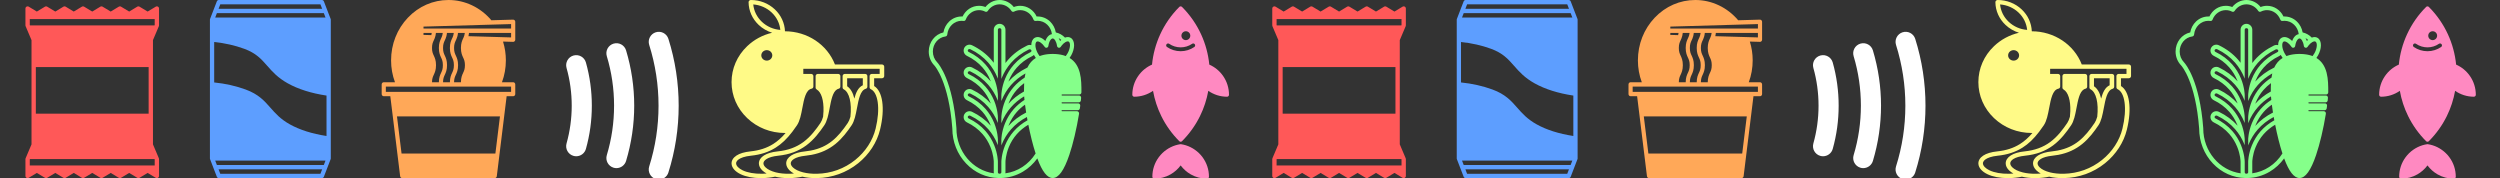      <svg
        width="393"
        height="28"
        viewBox="0 0 393 28"
        fill="none"
        xmlns="http://www.w3.org/2000/svg"
      >
        <rect x="0" y="0" width="393" height="28" fill="#333333" stroke="none"/>
        <g clip-path="url(#clip0_129_1371)">
          <path
            d="M52 3.099C52 3.099 52 3.098 52 3.098C52 3.095 52 3.093 52 3.09C52 3.08 51.999 3.069 51.998 3.06C51.997 3.056 51.997 3.052 51.996 3.048C51.995 3.039 51.993 3.029 51.991 3.021C51.99 3.017 51.989 3.013 51.988 3.01C51.985 3 51.982 2.99 51.979 2.981C51.978 2.979 51.978 2.977 51.977 2.975L51.432 1.561L50.914 0.217C50.864 0.086 50.739 0 50.601 0H34.399C34.26 0 34.136 0.086 34.086 0.217L33.023 2.975C33.022 2.977 33.022 2.979 33.021 2.981C33.018 2.991 33.015 3 33.012 3.01C33.011 3.013 33.01 3.017 33.009 3.021C33.007 3.03 33.006 3.039 33.004 3.048C33.003 3.052 33.003 3.056 33.002 3.06C33.001 3.07 33.001 3.08 33 3.09C33 3.093 33 3.096 33 3.098C33 3.098 33 3.099 33 3.099V24.901C33 24.901 33 24.902 33 24.902C33 24.905 33 24.908 33 24.91C33 24.921 33.001 24.931 33.002 24.941C33.003 24.945 33.003 24.949 33.004 24.952C33.005 24.962 33.007 24.971 33.009 24.98C33.01 24.984 33.011 24.987 33.012 24.991C33.014 25.001 33.017 25.011 33.021 25.02C33.022 25.022 33.022 25.023 33.023 25.026L33.568 26.439L34.086 27.783C34.136 27.914 34.26 28 34.398 28H50.601C50.739 28 50.863 27.914 50.914 27.783L51.977 25.026C51.977 25.023 51.978 25.021 51.979 25.019C51.982 25.01 51.985 25.001 51.988 24.991C51.989 24.987 51.99 24.983 51.991 24.98C51.993 24.971 51.994 24.962 51.996 24.953C51.996 24.949 51.997 24.945 51.997 24.942C51.998 24.931 51.999 24.921 51.999 24.911C51.999 24.908 52 24.905 52 24.903C52 24.902 52 24.902 52 24.901V3.099H52ZM51.172 2.758H33.828L34.096 2.062H50.904L51.172 2.758H51.172ZM45.568 19.549C44.084 18.724 43.286 17.817 42.515 16.939C41.553 15.846 40.646 14.814 38.608 14.068C37.086 13.51 35.427 13.139 33.671 12.961V6.603C35.347 6.778 36.93 7.135 38.38 7.666C40.258 8.354 41.071 9.279 42.013 10.35C42.823 11.27 43.66 12.222 45.244 13.104C46.889 14.019 48.934 14.665 51.328 15.024V21.377C49.056 21.027 47.119 20.413 45.567 19.549L45.568 19.549ZM33.828 25.242H51.172L50.904 25.938H34.096L33.828 25.242H33.828ZM34.627 0.683H50.372L50.64 1.379H34.359L34.628 0.683H34.627ZM50.372 27.317H34.627L34.359 26.621H50.64L50.372 27.317H50.372Z"
            fill="#5D9EFF"
          />
          <path
            d="M248 3.099C248 3.099 248 3.098 248 3.098C248 3.095 248 3.093 248 3.09C248 3.08 247.999 3.069 247.998 3.06C247.997 3.056 247.997 3.052 247.996 3.048C247.995 3.039 247.993 3.029 247.991 3.021C247.99 3.017 247.989 3.013 247.988 3.01C247.985 3 247.982 2.99 247.979 2.981C247.978 2.979 247.978 2.977 247.977 2.975L247.432 1.561L246.914 0.217C246.864 0.086 246.739 0 246.601 0H230.399C230.26 0 230.136 0.086 230.086 0.217L229.023 2.975C229.022 2.977 229.022 2.979 229.021 2.981C229.018 2.991 229.015 3 229.012 3.01C229.011 3.013 229.01 3.017 229.009 3.021C229.007 3.03 229.006 3.039 229.004 3.048C229.003 3.052 229.003 3.056 229.002 3.06C229.001 3.07 229.001 3.08 229 3.09C229 3.093 229 3.096 229 3.098C229 3.098 229 3.099 229 3.099V24.901C229 24.901 229 24.902 229 24.902C229 24.905 229 24.908 229 24.91C229 24.921 229.001 24.931 229.002 24.941C229.003 24.945 229.003 24.949 229.004 24.952C229.005 24.962 229.007 24.971 229.009 24.98C229.01 24.984 229.011 24.987 229.012 24.991C229.014 25.001 229.017 25.011 229.021 25.02C229.022 25.022 229.022 25.023 229.023 25.026L229.567 26.439L230.086 27.783C230.136 27.914 230.26 28 230.398 28H246.601C246.739 28 246.863 27.914 246.914 27.783L247.977 25.026C247.977 25.023 247.978 25.021 247.979 25.019C247.982 25.01 247.985 25.001 247.988 24.991C247.989 24.987 247.99 24.983 247.991 24.98C247.993 24.971 247.994 24.962 247.996 24.953C247.996 24.949 247.997 24.945 247.997 24.942C247.998 24.931 247.999 24.921 247.999 24.911C247.999 24.908 248 24.905 248 24.903C248 24.902 248 24.902 248 24.901V3.099H248ZM247.172 2.758H229.828L230.096 2.062H246.904L247.172 2.758H247.172ZM241.568 19.549C240.084 18.724 239.286 17.817 238.515 16.939C237.553 15.846 236.646 14.814 234.608 14.068C233.086 13.51 231.427 13.139 229.671 12.961V6.603C231.347 6.778 232.93 7.135 234.38 7.666C236.258 8.354 237.071 9.279 238.013 10.35C238.823 11.27 239.66 12.222 241.244 13.104C242.889 14.019 244.934 14.665 247.328 15.024V21.377C245.056 21.027 243.119 20.413 241.567 19.549L241.568 19.549ZM229.828 25.242H247.172L246.904 25.938H230.096L229.828 25.242H229.828ZM230.627 0.683H246.372L246.64 1.379H230.359L230.628 0.683H230.627ZM246.372 27.317H230.627L230.359 26.621H246.64L246.372 27.317H246.372Z"
            fill="#5D9EFF"
          />
          <path
            d="M80.901 3.185C80.837 3.12 80.752 3.085 80.664 3.087L77.243 3.186C75.529 1.159 73.081 0 70.5 0C68.09 0 65.825 0.987 64.121 2.779C62.417 4.57 61.478 6.953 61.478 9.487C61.478 10.678 61.684 11.834 62.091 12.928H60.327C60.146 12.928 60 13.082 60 13.273V14.783C60 14.973 60.146 15.127 60.327 15.127H61.356L61.71 17.998L62.513 24.528L62.903 27.7C62.924 27.871 63.063 28 63.227 28H77.773C77.937 28 78.076 27.872 78.097 27.7L78.487 24.528L79.29 17.998L79.644 15.127H80.673C80.854 15.127 81 14.973 81 14.783V13.272C81 13.082 80.854 12.928 80.673 12.928H78.909C79.316 11.833 79.522 10.678 79.522 9.486C79.522 8.474 79.371 7.483 79.075 6.534L80.664 6.579C80.667 6.579 80.669 6.579 80.673 6.579C80.758 6.579 80.84 6.545 80.901 6.482C80.964 6.417 81 6.328 81 6.235V3.431C81 3.338 80.964 3.249 80.901 3.185H80.901ZM80.346 4.489H66.574V4.181L77.108 3.878L80.346 3.785V4.489H80.346ZM72.88 5.875C72.88 5.875 72.879 5.877 72.878 5.879C72.854 5.932 72.83 5.984 72.806 6.037C72.643 6.387 72.459 6.785 72.459 7.54C72.459 8.296 72.643 8.694 72.806 9.045C72.957 9.369 73.087 9.65 73.087 10.247C73.087 10.844 72.957 11.125 72.806 11.449C72.645 11.796 72.463 12.188 72.459 12.928H71.379C71.383 12.349 71.512 12.072 71.66 11.752C71.823 11.401 72.008 11.004 72.008 10.247C72.008 9.491 71.823 9.094 71.66 8.743C71.51 8.418 71.379 8.138 71.379 7.541C71.379 6.944 71.51 6.663 71.66 6.338C71.694 6.266 71.729 6.191 71.763 6.112C71.859 5.884 71.958 5.599 71.994 5.178H73.07C73.037 5.492 72.959 5.695 72.88 5.875V5.875ZM69.646 12.928C69.649 12.349 69.778 12.072 69.927 11.752C70.089 11.401 70.274 11.004 70.274 10.247C70.274 9.491 70.09 9.094 69.927 8.743C69.776 8.418 69.646 8.138 69.646 7.541C69.646 6.944 69.776 6.663 69.927 6.338C69.968 6.249 70.011 6.157 70.051 6.057C70.133 5.856 70.225 5.582 70.26 5.178H71.336C71.305 5.465 71.237 5.661 71.165 5.831C71.136 5.9 71.105 5.966 71.072 6.037C70.91 6.387 70.725 6.785 70.725 7.541C70.725 8.297 70.909 8.694 71.072 9.045C71.223 9.37 71.353 9.65 71.353 10.247C71.353 10.845 71.223 11.125 71.072 11.45C70.911 11.796 70.73 12.189 70.725 12.929H69.646L69.646 12.928ZM67.912 12.928C67.916 12.349 68.045 12.072 68.193 11.752C68.356 11.401 68.541 11.004 68.541 10.247C68.541 9.491 68.356 9.094 68.193 8.743C68.043 8.418 67.912 8.138 67.912 7.541C67.912 6.944 68.043 6.663 68.193 6.339C68.242 6.234 68.293 6.125 68.34 6.003C68.34 6.003 68.34 6.003 68.34 6.002C68.441 5.74 68.502 5.477 68.527 5.178H69.602C69.573 5.45 69.511 5.636 69.45 5.786C69.415 5.871 69.378 5.951 69.339 6.037C69.176 6.387 68.992 6.785 68.992 7.541C68.992 8.297 69.176 8.694 69.339 9.045C69.49 9.37 69.62 9.65 69.62 10.247C69.62 10.845 69.49 11.125 69.339 11.45C69.178 11.796 68.996 12.189 68.992 12.929H67.913L67.912 12.928ZM67.807 5.521L66.574 5.486V5.178H67.869C67.855 5.313 67.832 5.425 67.807 5.521ZM77.875 24.14H63.125L62.406 18.298H78.594L77.875 24.14ZM80.346 14.438H60.654V13.616H80.346V14.438ZM78.619 5.832C78.617 5.832 78.615 5.832 78.612 5.832L73.642 5.689C73.681 5.541 73.711 5.374 73.728 5.178H80.346V5.882L78.619 5.833V5.832Z"
            fill="#FFA858"
          />
          <path
            d="M276.901 3.185C276.837 3.12 276.752 3.085 276.664 3.087L273.243 3.186C271.529 1.159 269.081 0 266.5 0C264.09 0 261.824 0.987 260.121 2.779C258.417 4.57 257.479 6.953 257.479 9.487C257.479 10.678 257.684 11.834 258.091 12.928H256.327C256.146 12.928 256 13.082 256 13.273V14.783C256 14.973 256.146 15.127 256.327 15.127H257.356L257.71 17.998L258.513 24.528L258.903 27.7C258.924 27.871 259.063 28 259.227 28H273.773C273.937 28 274.076 27.872 274.097 27.7L274.487 24.528L275.29 17.998L275.644 15.127H276.673C276.854 15.127 277 14.973 277 14.783V13.272C277 13.082 276.854 12.928 276.673 12.928H274.909C275.316 11.833 275.521 10.678 275.521 9.486C275.521 8.474 275.371 7.483 275.075 6.534L276.664 6.579C276.667 6.579 276.669 6.579 276.673 6.579C276.758 6.579 276.84 6.545 276.901 6.482C276.964 6.417 277 6.328 277 6.235V3.431C277 3.338 276.964 3.249 276.901 3.185H276.901ZM276.345 4.489H262.574V4.181L273.108 3.878L276.346 3.785V4.489H276.345ZM268.88 5.875C268.88 5.875 268.878 5.877 268.878 5.879C268.854 5.932 268.83 5.984 268.806 6.037C268.643 6.387 268.459 6.785 268.459 7.54C268.459 8.296 268.643 8.694 268.806 9.045C268.957 9.369 269.087 9.65 269.087 10.247C269.087 10.844 268.957 11.125 268.806 11.449C268.645 11.796 268.463 12.188 268.459 12.928H267.38C267.383 12.349 267.512 12.072 267.66 11.752C267.823 11.401 268.008 11.004 268.008 10.247C268.008 9.491 267.823 9.094 267.66 8.743C267.51 8.418 267.38 8.138 267.38 7.541C267.38 6.944 267.51 6.663 267.66 6.338C267.694 6.266 267.729 6.191 267.763 6.112C267.859 5.884 267.958 5.599 267.994 5.178H269.07C269.037 5.492 268.959 5.695 268.88 5.875V5.875ZM265.646 12.928C265.649 12.349 265.778 12.072 265.927 11.752C266.089 11.401 266.274 11.004 266.274 10.247C266.274 9.491 266.09 9.094 265.927 8.743C265.776 8.418 265.646 8.138 265.646 7.541C265.646 6.944 265.776 6.663 265.927 6.338C265.968 6.249 266.011 6.157 266.051 6.057C266.133 5.856 266.225 5.582 266.26 5.178H267.336C267.305 5.465 267.237 5.661 267.165 5.831C267.136 5.9 267.105 5.966 267.072 6.037C266.91 6.387 266.725 6.785 266.725 7.541C266.725 8.297 266.909 8.694 267.072 9.045C267.223 9.37 267.353 9.65 267.353 10.247C267.353 10.845 267.223 11.125 267.072 11.45C266.911 11.796 266.73 12.189 266.725 12.929H265.646L265.646 12.928ZM263.912 12.928C263.916 12.349 264.045 12.072 264.193 11.752C264.356 11.401 264.541 11.004 264.541 10.247C264.541 9.491 264.356 9.094 264.193 8.743C264.043 8.418 263.912 8.138 263.912 7.541C263.912 6.944 264.043 6.663 264.193 6.339C264.242 6.234 264.293 6.125 264.34 6.003C264.34 6.003 264.34 6.003 264.34 6.002C264.441 5.74 264.502 5.477 264.527 5.178H265.602C265.573 5.45 265.511 5.636 265.45 5.786C265.415 5.871 265.378 5.951 265.339 6.037C265.176 6.387 264.992 6.785 264.992 7.541C264.992 8.297 265.176 8.694 265.339 9.045C265.49 9.37 265.62 9.65 265.62 10.247C265.62 10.845 265.49 11.125 265.339 11.45C265.178 11.796 264.996 12.189 264.992 12.929H263.913L263.912 12.928ZM263.807 5.521L262.574 5.486V5.178H263.869C263.855 5.313 263.832 5.425 263.807 5.521ZM273.875 24.14H259.125L258.406 18.298H274.594L273.875 24.14ZM276.345 14.438H256.655V13.616H276.345V14.438ZM274.619 5.832C274.617 5.832 274.615 5.832 274.612 5.832L269.642 5.689C269.681 5.541 269.711 5.374 269.727 5.178H276.345V5.882L274.619 5.833V5.832Z"
            fill="#FFA858"
          />
          <path
            d="M138.642 10.136H131.255C130.042 7.009 126.919 4.924 123.4 4.918C123.347 3.616 122.785 2.398 121.808 1.478C120.797 0.525 119.456 0 118.034 0C117.938 0 117.846 0.037 117.779 0.101C117.712 0.166 117.674 0.254 117.676 0.346C117.693 1.699 118.26 2.969 119.271 3.921C119.874 4.489 120.595 4.905 121.38 5.148C119.907 5.491 118.557 6.212 117.457 7.26C115.873 8.769 115 10.777 115 12.911C115 15.046 115.873 17.054 117.457 18.563C119.041 20.073 121.147 20.904 123.387 20.904C123.424 20.904 123.461 20.903 123.498 20.903C122.863 21.647 122.229 22.208 121.539 22.641C120.528 23.275 119.361 23.654 117.969 23.798C117.022 23.896 116.279 24.118 115.761 24.459C115.239 24.804 114.97 25.265 115.003 25.759C115.044 26.378 115.56 26.97 116.417 27.382C117.262 27.787 118.367 28 119.625 28C119.696 28 119.768 27.999 119.841 27.998C120.518 27.985 121.19 27.909 121.843 27.773C122.47 27.924 123.167 28 123.92 28C123.992 28 124.064 27.999 124.137 27.998C124.813 27.985 125.486 27.909 126.139 27.773C126.766 27.924 127.463 28 128.216 28C128.288 28 128.36 27.999 128.432 27.998C130.828 27.952 133.068 27.144 134.911 25.659C136.635 24.27 137.857 22.389 138.349 20.364C138.748 18.724 138.865 17.204 138.685 15.968C138.513 14.777 138.076 13.937 137.416 13.523V12.301H138.642C138.839 12.301 139 12.148 139 11.96V10.478C139 10.289 138.839 10.136 138.642 10.136H138.642ZM121.403 8.706C121.403 9.16 121.015 9.529 120.539 9.529C120.063 9.529 119.676 9.16 119.676 8.706C119.676 8.252 120.063 7.883 120.539 7.883C121.015 7.883 121.403 8.252 121.403 8.706ZM118.412 0.697C119.503 0.781 120.518 1.223 121.305 1.963C122.09 2.703 122.566 3.665 122.667 4.701C121.577 4.618 120.561 4.176 119.774 3.435C118.989 2.695 118.513 1.734 118.412 0.697ZM138.284 11.618H137.058C136.86 11.618 136.7 11.771 136.7 11.96V13.72C136.7 13.85 136.777 13.969 136.9 14.026C137.441 14.281 137.823 15.003 137.976 16.061C138.141 17.2 138.025 18.673 137.651 20.209C137.193 22.092 136.056 23.842 134.448 25.137C132.733 26.519 130.647 27.273 128.418 27.315C127.617 27.33 126.885 27.256 126.243 27.093C126.242 27.093 126.242 27.093 126.241 27.093C126.24 27.093 126.239 27.093 126.238 27.092C126.238 27.092 126.238 27.092 126.238 27.092C125.552 26.919 124.987 26.644 124.646 26.317C124.636 26.308 124.627 26.299 124.617 26.289C124.415 26.086 124.308 25.875 124.308 25.678C124.308 25.235 124.918 24.654 126.638 24.477C126.961 24.443 127.277 24.397 127.575 24.34C129.027 24.065 130.256 23.506 131.332 22.632C132.418 21.75 133.228 20.65 133.877 19.691C134.078 19.395 134.244 19.006 134.387 18.501C134.521 18.023 134.623 17.49 134.721 16.974C134.979 15.611 135.246 14.202 136.095 13.961C136.247 13.918 136.351 13.785 136.351 13.634V11.96C136.351 11.772 136.19 11.619 135.993 11.619H132.814C132.616 11.619 132.456 11.772 132.456 11.96V13.747C132.456 13.872 132.528 13.987 132.643 14.046C133.513 14.498 133.922 16.186 133.687 18.35C133.566 18.772 133.432 19.09 133.275 19.321C131.722 21.617 130.203 23.146 127.435 23.671C127.157 23.724 126.862 23.767 126.56 23.798C125.639 23.893 124.91 24.107 124.394 24.432C123.876 24.759 123.591 25.202 123.591 25.678C123.591 26.053 123.766 26.427 124.096 26.758C124.11 26.772 124.124 26.786 124.138 26.799C124.322 26.976 124.547 27.136 124.807 27.279C124.58 27.298 124.351 27.311 124.122 27.315C123.322 27.331 122.59 27.256 121.948 27.094C121.947 27.094 121.946 27.093 121.945 27.093C121.944 27.093 121.943 27.093 121.942 27.092C121.253 26.918 120.686 26.641 120.345 26.312C120.127 26.102 120.012 25.883 120.012 25.678C120.012 25.235 120.623 24.654 122.342 24.476C124.078 24.297 125.516 23.769 126.741 22.861C127.97 21.95 128.867 20.747 129.582 19.691C129.782 19.395 129.948 19.007 130.09 18.504V18.504C130.2 18.115 130.286 17.695 130.363 17.3C130.363 17.298 130.363 17.297 130.364 17.295C130.364 17.293 130.364 17.292 130.364 17.291C130.385 17.186 130.405 17.08 130.425 16.974C130.658 15.748 130.898 14.479 131.561 14.066C131.647 14.013 131.737 13.975 131.837 13.95C131.996 13.912 132.107 13.776 132.107 13.62V11.96C132.107 11.771 131.947 11.618 131.749 11.618H128.571C128.373 11.618 128.212 11.771 128.212 11.96V13.774C128.212 13.894 128.279 14.005 128.387 14.067C129.111 14.48 129.51 15.76 129.453 17.491C129.444 17.767 129.423 18.057 129.391 18.353C129.27 18.773 129.136 19.09 128.98 19.321C128.298 20.329 127.446 21.474 126.302 22.322C125.185 23.15 123.864 23.632 122.265 23.798C121.344 23.893 120.615 24.106 120.099 24.432C119.581 24.759 119.296 25.201 119.296 25.678C119.296 26.066 119.482 26.451 119.835 26.791C120.021 26.971 120.249 27.134 120.512 27.278C120.285 27.298 120.056 27.311 119.827 27.315C118.614 27.338 117.517 27.145 116.74 26.772C116.125 26.476 115.743 26.081 115.718 25.715C115.697 25.401 115.952 25.164 116.169 25.021C116.456 24.832 117.016 24.583 118.047 24.476C119.554 24.321 120.826 23.907 121.934 23.211C122.869 22.624 123.7 21.832 124.551 20.719C124.784 20.414 125.025 20.078 125.286 19.691C125.742 19.017 125.939 17.978 126.13 16.973C126.395 15.573 126.669 14.125 127.58 13.942C127.745 13.909 127.864 13.769 127.864 13.608V11.96C127.864 11.771 127.703 11.618 127.505 11.618H126.28V10.819H138.284V11.618ZM134.302 15.498C134.099 14.598 133.715 13.926 133.173 13.557V12.301H135.635V13.401C134.909 13.74 134.547 14.552 134.302 15.498V15.498Z"
            fill="#FFFA87"
          />
          <path
            d="M334.642 10.136H327.255C326.042 7.009 322.919 4.924 319.4 4.918C319.347 3.616 318.785 2.398 317.808 1.478C316.797 0.525 315.456 0 314.034 0C313.938 0 313.846 0.037 313.779 0.101C313.712 0.166 313.674 0.254 313.676 0.346C313.693 1.699 314.26 2.969 315.271 3.921C315.874 4.489 316.595 4.905 317.38 5.148C315.907 5.491 314.557 6.212 313.457 7.26C311.873 8.769 311 10.777 311 12.911C311 15.046 311.873 17.054 313.457 18.563C315.041 20.073 317.147 20.904 319.387 20.904C319.424 20.904 319.461 20.903 319.498 20.903C318.863 21.647 318.229 22.208 317.539 22.641C316.528 23.275 315.361 23.654 313.969 23.798C313.022 23.896 312.279 24.118 311.761 24.459C311.239 24.804 310.97 25.265 311.003 25.759C311.044 26.378 311.56 26.97 312.417 27.382C313.262 27.787 314.367 28 315.625 28C315.696 28 315.768 27.999 315.841 27.998C316.518 27.985 317.19 27.909 317.843 27.773C318.47 27.924 319.167 28 319.92 28C319.992 28 320.064 27.999 320.137 27.998C320.813 27.985 321.486 27.909 322.139 27.773C322.766 27.924 323.463 28 324.216 28C324.288 28 324.36 27.999 324.432 27.998C326.828 27.952 329.068 27.144 330.911 25.659C332.635 24.27 333.857 22.389 334.349 20.364C334.748 18.724 334.865 17.204 334.685 15.968C334.513 14.777 334.076 13.937 333.416 13.523V12.301H334.642C334.839 12.301 335 12.148 335 11.96V10.478C335 10.289 334.839 10.136 334.642 10.136H334.642ZM317.403 8.706C317.403 9.16 317.015 9.529 316.539 9.529C316.063 9.529 315.676 9.16 315.676 8.706C315.676 8.252 316.063 7.883 316.539 7.883C317.015 7.883 317.403 8.252 317.403 8.706ZM314.412 0.697C315.503 0.781 316.518 1.223 317.305 1.963C318.09 2.703 318.566 3.665 318.667 4.701C317.577 4.618 316.561 4.176 315.774 3.435C314.989 2.695 314.513 1.734 314.412 0.697ZM334.284 11.618H333.058C332.86 11.618 332.7 11.771 332.7 11.96V13.72C332.7 13.85 332.777 13.969 332.9 14.026C333.441 14.281 333.823 15.003 333.976 16.061C334.141 17.2 334.025 18.673 333.651 20.209C333.193 22.092 332.056 23.842 330.448 25.137C328.733 26.519 326.647 27.273 324.418 27.315C323.617 27.33 322.885 27.256 322.243 27.093C322.242 27.093 322.242 27.093 322.241 27.093C322.24 27.093 322.239 27.093 322.238 27.092C322.238 27.092 322.238 27.092 322.238 27.092C321.552 26.919 320.987 26.644 320.646 26.317C320.636 26.308 320.627 26.299 320.617 26.289C320.415 26.086 320.308 25.875 320.308 25.678C320.308 25.235 320.918 24.654 322.638 24.477C322.961 24.443 323.277 24.397 323.575 24.34C325.027 24.065 326.256 23.506 327.332 22.632C328.418 21.75 329.228 20.65 329.877 19.691C330.078 19.395 330.244 19.006 330.387 18.501C330.521 18.023 330.623 17.49 330.721 16.974C330.979 15.611 331.246 14.202 332.095 13.961C332.247 13.918 332.351 13.785 332.351 13.634V11.96C332.351 11.772 332.19 11.619 331.993 11.619H328.814C328.616 11.619 328.456 11.772 328.456 11.96V13.747C328.456 13.872 328.528 13.987 328.643 14.046C329.513 14.498 329.922 16.186 329.687 18.35C329.566 18.772 329.432 19.09 329.275 19.321C327.722 21.617 326.203 23.146 323.435 23.671C323.157 23.724 322.862 23.767 322.56 23.798C321.639 23.893 320.91 24.107 320.394 24.432C319.876 24.759 319.591 25.202 319.591 25.678C319.591 26.053 319.766 26.427 320.096 26.758C320.11 26.772 320.124 26.786 320.138 26.799C320.322 26.976 320.547 27.136 320.807 27.279C320.58 27.298 320.351 27.311 320.122 27.315C319.322 27.331 318.59 27.256 317.948 27.094C317.947 27.094 317.946 27.093 317.945 27.093C317.944 27.093 317.943 27.093 317.942 27.092C317.253 26.918 316.686 26.641 316.345 26.312C316.127 26.102 316.012 25.883 316.012 25.678C316.012 25.235 316.623 24.654 318.342 24.476C320.078 24.297 321.516 23.769 322.741 22.861C323.97 21.95 324.867 20.747 325.582 19.691C325.782 19.395 325.948 19.007 326.09 18.504V18.504C326.2 18.115 326.286 17.695 326.363 17.3C326.363 17.298 326.363 17.297 326.364 17.295C326.364 17.293 326.364 17.292 326.364 17.291C326.385 17.186 326.405 17.08 326.425 16.974C326.658 15.748 326.898 14.479 327.561 14.066C327.647 14.013 327.737 13.975 327.837 13.95C327.996 13.912 328.107 13.776 328.107 13.62V11.96C328.107 11.771 327.947 11.618 327.749 11.618H324.571C324.373 11.618 324.212 11.771 324.212 11.96V13.774C324.212 13.894 324.279 14.005 324.387 14.067C325.111 14.48 325.51 15.76 325.453 17.491C325.444 17.767 325.423 18.057 325.391 18.353C325.27 18.773 325.136 19.09 324.98 19.321C324.298 20.329 323.446 21.474 322.302 22.322C321.185 23.15 319.864 23.632 318.265 23.798C317.344 23.893 316.615 24.106 316.099 24.432C315.581 24.759 315.296 25.201 315.296 25.678C315.296 26.066 315.482 26.451 315.835 26.791C316.021 26.971 316.249 27.134 316.512 27.278C316.285 27.298 316.056 27.311 315.827 27.315C314.614 27.338 313.517 27.145 312.74 26.772C312.125 26.476 311.743 26.081 311.718 25.715C311.697 25.401 311.952 25.164 312.169 25.021C312.456 24.832 313.016 24.583 314.047 24.476C315.554 24.321 316.826 23.907 317.934 23.211C318.869 22.624 319.7 21.832 320.551 20.719C320.784 20.414 321.025 20.078 321.286 19.691C321.742 19.017 321.939 17.978 322.13 16.973C322.395 15.573 322.669 14.125 323.58 13.942C323.745 13.909 323.864 13.769 323.864 13.608V11.96C323.864 11.771 323.703 11.618 323.505 11.618H322.28V10.819H334.284V11.618ZM330.302 15.498C330.099 14.598 329.715 13.926 329.173 13.557V12.301H331.635V13.401C330.909 13.74 330.547 14.552 330.302 15.498V15.498Z"
            fill="#FFFA87"
          />
          <path
            d="M166.954 14.854H169.677C169.848 14.854 169.989 14.714 169.999 14.533C170 14.521 170 14.506 170 14.493C170 13.526 170 12.429 169.743 11.434C169.465 10.361 168.938 9.598 168.139 9.111C168.233 8.982 168.32 8.843 168.4 8.698C168.678 8.187 168.838 7.639 168.848 7.152C168.859 6.592 168.675 6.167 168.328 5.956C168.068 5.797 167.75 5.783 167.415 5.912C167.018 5.498 166.519 5.215 165.975 5.096C165.861 4.443 165.549 3.846 165.08 3.392C164.545 2.875 163.85 2.59 163.124 2.59C163.071 2.59 163.018 2.591 162.965 2.595C162.475 1.565 161.484 0.913 160.377 0.913C160.028 0.913 159.689 0.977 159.368 1.103C158.819 0.408 158.005 0 157.14 0C156.274 0 155.46 0.408 154.911 1.104C154.59 0.977 154.251 0.913 153.902 0.913C152.795 0.913 151.804 1.565 151.314 2.595C151.261 2.591 151.208 2.59 151.155 2.59C150.429 2.59 149.734 2.875 149.199 3.392C148.73 3.845 148.418 4.443 148.304 5.096C146.974 5.387 146 6.632 146 8.092C146 8.926 146.311 9.705 146.877 10.287L146.883 10.293C146.975 10.394 149.148 12.851 149.706 20.196C149.709 22.275 150.478 24.23 151.87 25.7C153.237 27.145 155.046 27.953 156.975 27.985C157.029 27.994 157.084 28 157.141 28C157.197 28 157.25 27.995 157.303 27.985C158.53 27.965 159.737 27.621 160.801 26.989C161.682 26.465 162.456 25.751 163.068 24.902C163.834 26.975 164.627 27.986 165.484 27.986C166.413 27.986 167.266 26.801 168.092 24.364C168.678 22.634 169.237 20.272 169.626 17.883C169.642 17.784 169.616 17.683 169.555 17.605C169.493 17.528 169.403 17.484 169.308 17.484H166.954C166.912 17.484 166.878 17.448 166.878 17.404C166.878 17.359 166.912 17.323 166.954 17.323H169.437C169.597 17.323 169.732 17.201 169.756 17.034C169.776 16.899 169.794 16.767 169.811 16.639C169.825 16.541 169.797 16.442 169.735 16.367C169.674 16.292 169.585 16.25 169.492 16.25H166.954C166.912 16.25 166.878 16.214 166.878 16.169C166.878 16.125 166.912 16.089 166.954 16.089H169.593C169.757 16.089 169.895 15.958 169.914 15.786C169.928 15.649 169.941 15.515 169.952 15.387C169.96 15.292 169.93 15.197 169.869 15.126C169.808 15.055 169.721 15.015 169.631 15.015H166.954C166.912 15.015 166.878 14.979 166.878 14.935C166.878 14.89 166.912 14.855 166.954 14.855V14.854ZM157.413 25.415V27.075C157.413 27.18 157.338 27.269 157.233 27.303C157.217 27.303 157.202 27.304 157.186 27.304C157.179 27.304 157.172 27.304 157.165 27.303H157.146C157.144 27.303 157.142 27.303 157.14 27.303C157.138 27.303 157.135 27.303 157.133 27.303H157.115C157.108 27.303 157.101 27.304 157.093 27.304C157.078 27.304 157.064 27.303 157.049 27.303C156.944 27.27 156.869 27.18 156.869 27.075V25.407C156.867 25.396 156.866 25.386 156.866 25.376C156.866 25.364 156.857 24.215 156.284 22.812C155.949 21.992 155.49 21.247 154.919 20.597C154.207 19.786 153.317 19.119 152.274 18.616C152.142 18.553 152.093 18.405 152.165 18.288C152.214 18.207 152.308 18.161 152.405 18.161C152.448 18.161 152.493 18.171 152.534 18.191C153.648 18.728 154.597 19.44 155.357 20.308C155.963 21.001 156.45 21.794 156.803 22.664C156.826 22.72 156.848 22.775 156.869 22.83V21.921C156.867 21.911 156.866 21.9 156.866 21.89C156.866 21.878 156.857 20.73 156.284 19.326C155.949 18.506 155.49 17.761 154.919 17.111C154.207 16.3 153.317 15.634 152.274 15.131C152.142 15.067 152.093 14.92 152.165 14.802C152.214 14.722 152.308 14.676 152.405 14.676C152.448 14.676 152.493 14.685 152.534 14.705C153.648 15.242 154.597 15.954 155.357 16.822C155.963 17.515 156.45 18.308 156.803 19.178C156.826 19.234 156.848 19.289 156.869 19.344V18.435C156.867 18.425 156.866 18.415 156.866 18.404C156.866 18.393 156.857 17.244 156.284 15.84C155.949 15.021 155.49 14.276 154.919 13.625C154.207 12.814 153.317 12.148 152.274 11.645C152.142 11.581 152.093 11.434 152.165 11.317C152.214 11.236 152.308 11.19 152.405 11.19C152.448 11.19 152.493 11.2 152.534 11.22C153.648 11.756 154.597 12.469 155.357 13.336C155.963 14.03 156.45 14.822 156.803 15.693C156.826 15.748 156.848 15.803 156.869 15.858V14.95C156.867 14.939 156.866 14.929 156.866 14.919C156.866 14.907 156.857 13.758 156.284 12.355C155.949 11.535 155.49 10.79 154.919 10.14C154.207 9.329 153.317 8.662 152.274 8.159C152.142 8.096 152.093 7.948 152.165 7.831C152.214 7.75 152.308 7.704 152.405 7.704C152.448 7.704 152.493 7.714 152.534 7.734C153.648 8.271 154.597 8.983 155.357 9.851C155.963 10.544 156.45 11.337 156.803 12.207C156.826 12.262 156.848 12.318 156.869 12.373V4.671C156.869 4.537 156.991 4.428 157.141 4.428C157.292 4.428 157.414 4.537 157.414 4.671V12.406C157.434 12.353 157.455 12.3 157.476 12.246C157.83 11.376 158.316 10.584 158.923 9.89C159.683 9.023 160.632 8.31 161.745 7.773C161.787 7.754 161.831 7.744 161.875 7.744C161.972 7.744 162.065 7.79 162.115 7.871C162.187 7.988 162.138 8.135 162.005 8.199C160.962 8.702 160.073 9.368 159.361 10.179C158.79 10.83 158.331 11.575 157.996 12.394C157.423 13.798 157.414 14.947 157.414 14.958V15.892C157.434 15.839 157.455 15.786 157.476 15.732C157.83 14.862 158.316 14.07 158.923 13.376C159.556 12.654 160.321 12.039 161.202 11.544C161.15 11.759 161.11 11.979 161.079 12.2C160.427 12.616 159.852 13.106 159.361 13.665C158.79 14.316 158.331 15.061 157.996 15.88C157.423 17.284 157.414 18.433 157.414 18.444V19.378C157.434 19.325 157.455 19.272 157.477 19.218C157.83 18.348 158.317 17.556 158.923 16.863C159.507 16.196 160.202 15.621 160.998 15.147C161.01 15.32 161.027 15.507 161.047 15.707C160.409 16.118 159.844 16.601 159.361 17.151C158.79 17.802 158.331 18.547 157.996 19.366C157.423 20.77 157.414 21.919 157.414 21.93V22.864C157.434 22.811 157.455 22.758 157.477 22.704C157.83 21.834 158.317 21.042 158.923 20.349C159.61 19.564 160.452 18.907 161.429 18.392C161.459 18.562 161.49 18.735 161.522 18.909C160.686 19.375 159.96 19.955 159.361 20.637C158.79 21.288 158.331 22.033 157.996 22.852C157.423 24.256 157.414 25.405 157.414 25.416L157.413 25.415ZM158.525 16.312C158.545 16.258 158.566 16.204 158.589 16.15C158.894 15.402 159.313 14.722 159.834 14.128C160.177 13.738 160.566 13.384 160.997 13.068C160.972 13.517 160.97 13.963 160.97 14.386C160.03 14.904 159.209 15.55 158.524 16.312H158.525ZM161.312 17.691C160.227 18.238 159.291 18.945 158.524 19.798C158.545 19.744 158.566 19.69 158.588 19.636C158.894 18.888 159.313 18.208 159.834 17.614C160.212 17.183 160.647 16.797 161.133 16.457C161.182 16.841 161.242 17.256 161.311 17.691H161.312ZM161.512 10.621C161.5 10.626 161.488 10.632 161.476 10.637C160.322 11.194 159.329 11.93 158.524 12.826C158.545 12.772 158.566 12.718 158.588 12.664C158.894 11.916 159.313 11.236 159.834 10.642C160.487 9.898 161.308 9.284 162.273 8.818C162.371 8.771 162.459 8.706 162.534 8.629C162.546 8.652 162.557 8.675 162.57 8.697C162.65 8.843 162.737 8.982 162.83 9.111C162.25 9.464 161.814 9.963 161.512 10.621L161.512 10.621ZM168.005 6.547C168.297 6.725 168.288 7.536 167.84 8.356C167.755 8.511 167.66 8.656 167.557 8.788C167.55 8.798 167.543 8.806 167.536 8.815C167.532 8.814 167.528 8.812 167.523 8.811C167.51 8.805 167.496 8.8 167.482 8.796C167.457 8.786 167.432 8.777 167.406 8.768C167.39 8.762 167.375 8.757 167.359 8.752C167.334 8.744 167.31 8.736 167.285 8.728C167.269 8.723 167.252 8.718 167.236 8.713C167.211 8.705 167.186 8.698 167.16 8.691C167.144 8.686 167.127 8.682 167.11 8.677C167.084 8.67 167.057 8.663 167.03 8.656C167.014 8.652 166.999 8.648 166.982 8.644C166.953 8.637 166.924 8.631 166.894 8.624C166.88 8.621 166.866 8.618 166.852 8.615C166.812 8.606 166.772 8.598 166.731 8.59C166.727 8.59 166.723 8.589 166.719 8.588C166.674 8.58 166.628 8.572 166.582 8.564C166.569 8.562 166.556 8.56 166.543 8.558C166.51 8.553 166.476 8.548 166.443 8.544C166.426 8.541 166.408 8.539 166.391 8.537C166.361 8.533 166.331 8.529 166.301 8.526C166.282 8.524 166.263 8.522 166.244 8.52C166.214 8.517 166.185 8.514 166.156 8.511C166.136 8.51 166.116 8.508 166.096 8.506C166.066 8.504 166.037 8.501 166.007 8.499C165.987 8.498 165.967 8.497 165.947 8.495C165.916 8.494 165.885 8.492 165.853 8.49C165.834 8.489 165.815 8.488 165.795 8.488C165.761 8.486 165.726 8.485 165.691 8.485C165.674 8.484 165.658 8.484 165.641 8.483C165.589 8.482 165.537 8.482 165.485 8.482C165.436 8.482 165.387 8.482 165.338 8.483C165.335 8.483 165.332 8.483 165.328 8.483C165.312 8.483 165.295 8.484 165.278 8.484C165.243 8.485 165.209 8.486 165.175 8.487C165.155 8.488 165.135 8.489 165.116 8.49C165.085 8.491 165.054 8.493 165.023 8.495C165.003 8.496 164.982 8.498 164.962 8.499C164.933 8.501 164.904 8.503 164.874 8.505C164.854 8.507 164.833 8.509 164.813 8.511C164.784 8.513 164.756 8.516 164.727 8.519C164.707 8.521 164.688 8.523 164.668 8.526C164.639 8.529 164.61 8.532 164.581 8.536C164.562 8.539 164.544 8.541 164.526 8.543C164.494 8.548 164.463 8.553 164.431 8.557C164.416 8.56 164.401 8.562 164.387 8.564C164.341 8.572 164.296 8.579 164.252 8.588C164.243 8.589 164.235 8.591 164.226 8.593C164.19 8.6 164.154 8.607 164.118 8.614C164.102 8.618 164.086 8.621 164.07 8.625C164.043 8.631 164.015 8.638 163.988 8.644C163.971 8.648 163.953 8.653 163.935 8.657C163.91 8.664 163.885 8.67 163.861 8.677C163.843 8.682 163.825 8.687 163.807 8.692C163.783 8.699 163.759 8.705 163.736 8.713C163.718 8.718 163.7 8.723 163.683 8.729C163.659 8.737 163.636 8.744 163.613 8.752C163.596 8.757 163.579 8.763 163.562 8.769C163.538 8.777 163.514 8.786 163.491 8.794C163.475 8.8 163.46 8.805 163.445 8.811C163.441 8.813 163.437 8.814 163.433 8.815C163.323 8.677 163.221 8.523 163.13 8.356C163.115 8.33 163.102 8.304 163.089 8.278C162.906 7.924 162.806 7.575 162.776 7.282C162.775 7.27 162.774 7.258 162.773 7.246C162.773 7.243 162.772 7.24 162.772 7.236C162.746 6.884 162.828 6.63 162.964 6.546C163.007 6.52 163.058 6.508 163.117 6.508C163.238 6.508 163.389 6.562 163.551 6.667C163.766 6.81 163.988 7.034 164.166 7.283C164.184 7.31 164.203 7.336 164.221 7.363C164.296 7.478 164.431 7.532 164.559 7.5C164.688 7.469 164.786 7.357 164.805 7.219C164.91 6.484 165.233 6.045 165.485 6.045C165.736 6.045 166.059 6.484 166.164 7.219C166.184 7.357 166.282 7.468 166.41 7.5C166.539 7.532 166.673 7.477 166.749 7.363C166.804 7.28 166.861 7.201 166.921 7.128C167.099 6.907 167.295 6.731 167.489 6.622C167.7 6.502 167.888 6.474 168.005 6.546V6.547ZM166.83 6.271C166.826 6.274 166.823 6.278 166.819 6.281C166.795 6.302 166.771 6.323 166.747 6.345C166.74 6.352 166.732 6.359 166.725 6.366C166.697 6.393 166.669 6.42 166.641 6.448C166.626 6.405 166.61 6.363 166.593 6.322C166.592 6.32 166.591 6.319 166.59 6.317C166.574 6.278 166.558 6.24 166.54 6.203C166.538 6.2 166.537 6.198 166.536 6.195C166.519 6.159 166.501 6.124 166.482 6.09C166.481 6.087 166.479 6.084 166.477 6.081C166.459 6.048 166.44 6.015 166.421 5.984C166.42 5.983 166.419 5.982 166.419 5.981C166.565 6.061 166.703 6.158 166.83 6.271ZM150.353 20.182C150.353 20.173 150.352 20.164 150.352 20.155C149.787 12.686 147.596 10.09 147.349 9.82C147.339 9.809 147.334 9.804 147.334 9.804C147.333 9.803 147.331 9.801 147.33 9.8C146.889 9.348 146.646 8.742 146.646 8.092C146.646 6.888 147.499 5.872 148.629 5.731C148.781 5.712 148.898 5.584 148.913 5.424C148.966 4.838 149.222 4.295 149.635 3.896C150.051 3.494 150.591 3.273 151.155 3.273C151.26 3.273 151.366 3.281 151.468 3.296C151.615 3.317 151.757 3.231 151.813 3.085C152.158 2.18 152.978 1.595 153.902 1.595C154.244 1.595 154.572 1.674 154.877 1.829C155.021 1.902 155.193 1.853 155.283 1.714C155.704 1.068 156.398 0.682 157.14 0.682C157.882 0.682 158.576 1.068 158.996 1.714C159.087 1.853 159.259 1.901 159.403 1.828C159.708 1.673 160.035 1.595 160.378 1.595C161.301 1.595 162.121 2.18 162.467 3.085C162.523 3.23 162.665 3.317 162.812 3.295C162.914 3.28 163.019 3.272 163.125 3.272C163.689 3.272 164.228 3.493 164.644 3.895C165.045 4.282 165.298 4.805 165.361 5.371C165.359 5.371 165.357 5.372 165.355 5.372C165.349 5.373 165.343 5.374 165.336 5.375C165.328 5.376 165.32 5.378 165.312 5.38C165.306 5.381 165.299 5.382 165.293 5.384C165.285 5.385 165.277 5.387 165.27 5.389C165.263 5.391 165.257 5.393 165.251 5.395C165.243 5.397 165.235 5.399 165.228 5.401C165.221 5.403 165.215 5.405 165.209 5.408C165.201 5.41 165.194 5.413 165.186 5.416C165.18 5.418 165.174 5.42 165.167 5.423C165.16 5.426 165.152 5.429 165.144 5.432C165.138 5.434 165.133 5.437 165.127 5.44C165.119 5.443 165.111 5.447 165.103 5.451C165.098 5.453 165.092 5.456 165.086 5.459C165.078 5.463 165.07 5.468 165.061 5.472C165.056 5.474 165.051 5.477 165.047 5.48C165.034 5.487 165.021 5.494 165.008 5.502C165.003 5.505 164.998 5.508 164.994 5.511C164.986 5.516 164.977 5.521 164.97 5.527C164.964 5.53 164.958 5.534 164.953 5.539C164.945 5.543 164.939 5.548 164.932 5.553C164.926 5.558 164.92 5.562 164.914 5.567C164.907 5.572 164.901 5.576 164.894 5.582C164.888 5.586 164.882 5.591 164.876 5.596C164.87 5.601 164.864 5.607 164.858 5.612C164.852 5.617 164.846 5.623 164.84 5.628C164.834 5.633 164.828 5.639 164.822 5.645C164.816 5.65 164.81 5.656 164.804 5.661C164.798 5.667 164.792 5.673 164.786 5.679C164.78 5.685 164.775 5.69 164.769 5.696C164.763 5.702 164.757 5.709 164.751 5.715C164.746 5.721 164.74 5.727 164.735 5.733C164.729 5.74 164.723 5.746 164.717 5.753C164.712 5.759 164.706 5.765 164.701 5.772C164.695 5.779 164.689 5.786 164.683 5.793C164.678 5.799 164.673 5.805 164.668 5.812C164.661 5.82 164.654 5.829 164.648 5.838C164.643 5.844 164.639 5.85 164.634 5.856C164.625 5.869 164.615 5.882 164.606 5.896C164.601 5.902 164.597 5.909 164.592 5.915C164.587 5.924 164.581 5.932 164.575 5.941C164.57 5.948 164.566 5.956 164.561 5.963C164.556 5.971 164.551 5.98 164.545 5.988C164.541 5.996 164.536 6.003 164.532 6.011C164.526 6.019 164.521 6.028 164.516 6.037C164.512 6.045 164.507 6.053 164.503 6.06C164.498 6.069 164.493 6.078 164.488 6.087C164.484 6.095 164.479 6.103 164.475 6.111C164.47 6.12 164.465 6.13 164.461 6.139C164.457 6.147 164.453 6.155 164.449 6.163C164.444 6.173 164.439 6.183 164.434 6.192C164.431 6.201 164.427 6.209 164.423 6.217C164.418 6.227 164.413 6.238 164.409 6.248C164.405 6.256 164.401 6.264 164.398 6.272C164.393 6.283 164.389 6.294 164.384 6.305C164.38 6.313 164.377 6.321 164.374 6.329C164.369 6.342 164.364 6.354 164.359 6.367C164.356 6.373 164.353 6.38 164.351 6.387C164.343 6.406 164.336 6.426 164.329 6.446C163.764 5.867 163.119 5.665 162.641 5.956C162.468 6.062 162.335 6.221 162.247 6.424C162.165 6.612 162.123 6.839 162.122 7.095C162.043 7.073 161.96 7.061 161.874 7.061C161.737 7.061 161.6 7.092 161.476 7.152C160.284 7.727 159.266 8.492 158.448 9.426C158.312 9.581 158.183 9.74 158.059 9.903V4.67C158.059 4.16 157.646 3.745 157.14 3.745C156.633 3.745 156.221 4.159 156.221 4.67V9.867C156.096 9.702 155.966 9.542 155.83 9.386C155.012 8.452 153.993 7.686 152.801 7.112C152.678 7.052 152.54 7.02 152.403 7.02C152.081 7.02 151.788 7.185 151.62 7.459C151.487 7.678 151.449 7.946 151.518 8.195C151.589 8.451 151.767 8.664 152.004 8.779C152.969 9.244 153.79 9.858 154.443 10.602C154.964 11.196 155.383 11.876 155.689 12.624C155.711 12.678 155.732 12.732 155.753 12.786C154.948 11.89 153.956 11.155 152.801 10.598C152.678 10.538 152.54 10.507 152.403 10.507C152.081 10.507 151.788 10.671 151.62 10.945C151.486 11.165 151.449 11.432 151.518 11.681C151.589 11.937 151.766 12.15 152.004 12.265C152.969 12.73 153.789 13.344 154.443 14.088C154.964 14.682 155.383 15.362 155.688 16.11C155.711 16.165 155.732 16.218 155.752 16.272C154.948 15.376 153.955 14.641 152.801 14.084C152.677 14.024 152.54 13.992 152.403 13.992C152.081 13.992 151.788 14.157 151.62 14.431C151.486 14.65 151.449 14.918 151.517 15.167C151.589 15.423 151.766 15.636 152.004 15.751C152.969 16.216 153.789 16.83 154.443 17.574C154.963 18.168 155.383 18.848 155.688 19.596C155.71 19.651 155.732 19.704 155.752 19.758C154.947 18.863 153.955 18.127 152.8 17.57C152.677 17.51 152.539 17.479 152.402 17.479C152.08 17.479 151.787 17.643 151.619 17.918C151.485 18.137 151.448 18.405 151.517 18.653C151.588 18.909 151.765 19.122 152.003 19.237C152.968 19.703 153.789 20.316 154.442 21.061C154.963 21.654 155.382 22.334 155.687 23.082C156.193 24.32 156.216 25.347 156.217 25.381C156.217 25.401 156.218 25.422 156.219 25.443V27.076C156.219 27.134 156.225 27.192 156.236 27.247C152.921 26.802 150.35 23.803 150.35 20.183L150.353 20.182ZM158.043 27.247C158.053 27.191 158.059 27.134 158.059 27.075V25.419C158.06 25.374 158.086 24.351 158.589 23.122C158.894 22.374 159.313 21.694 159.834 21.1C160.343 20.52 160.954 20.02 161.655 19.607C161.961 21.149 162.353 22.766 162.798 24.126C161.702 25.865 159.974 26.988 158.043 27.246V27.247Z"
            fill="#85FF8A"
          />
          <path
            d="M362.954 14.854H365.677C365.848 14.854 365.989 14.714 365.999 14.533C366 14.521 366 14.506 366 14.493C366 13.526 366 12.429 365.743 11.434C365.465 10.361 364.938 9.598 364.139 9.111C364.233 8.982 364.32 8.843 364.4 8.698C364.678 8.187 364.838 7.639 364.848 7.152C364.859 6.592 364.675 6.167 364.328 5.956C364.068 5.797 363.75 5.783 363.415 5.912C363.018 5.498 362.519 5.215 361.975 5.096C361.861 4.443 361.549 3.846 361.08 3.392C360.545 2.875 359.85 2.59 359.124 2.59C359.071 2.59 359.018 2.591 358.965 2.595C358.475 1.565 357.484 0.913 356.377 0.913C356.028 0.913 355.689 0.977 355.368 1.103C354.819 0.408 354.005 0 353.14 0C352.274 0 351.46 0.408 350.911 1.104C350.59 0.977 350.251 0.913 349.902 0.913C348.795 0.913 347.804 1.565 347.314 2.595C347.261 2.591 347.208 2.59 347.155 2.59C346.429 2.59 345.734 2.875 345.199 3.392C344.73 3.845 344.418 4.443 344.304 5.096C342.974 5.387 342 6.632 342 8.092C342 8.926 342.311 9.705 342.877 10.287L342.883 10.293C342.975 10.394 345.148 12.851 345.706 20.196C345.709 22.275 346.478 24.23 347.87 25.7C349.237 27.145 351.046 27.953 352.975 27.985C353.029 27.994 353.084 28 353.141 28C353.197 28 353.25 27.995 353.303 27.985C354.53 27.965 355.737 27.621 356.801 26.989C357.682 26.465 358.456 25.751 359.068 24.902C359.834 26.975 360.627 27.986 361.484 27.986C362.413 27.986 363.266 26.801 364.092 24.364C364.678 22.634 365.237 20.272 365.626 17.883C365.642 17.784 365.616 17.683 365.555 17.605C365.493 17.528 365.403 17.484 365.308 17.484H362.954C362.912 17.484 362.878 17.448 362.878 17.404C362.878 17.359 362.912 17.323 362.954 17.323H365.437C365.597 17.323 365.732 17.201 365.756 17.034C365.776 16.899 365.794 16.767 365.811 16.639C365.825 16.541 365.797 16.442 365.735 16.367C365.674 16.292 365.585 16.25 365.492 16.25H362.954C362.912 16.25 362.878 16.214 362.878 16.169C362.878 16.125 362.912 16.089 362.954 16.089H365.593C365.757 16.089 365.895 15.958 365.914 15.786C365.928 15.649 365.941 15.515 365.952 15.387C365.96 15.292 365.93 15.197 365.869 15.126C365.808 15.055 365.721 15.015 365.631 15.015H362.954C362.912 15.015 362.878 14.979 362.878 14.935C362.878 14.89 362.912 14.855 362.954 14.855V14.854ZM353.413 25.415V27.075C353.413 27.18 353.338 27.269 353.233 27.303C353.217 27.303 353.202 27.304 353.186 27.304C353.179 27.304 353.172 27.304 353.165 27.303H353.146C353.144 27.303 353.142 27.303 353.14 27.303C353.138 27.303 353.135 27.303 353.133 27.303H353.115C353.108 27.303 353.101 27.304 353.093 27.304C353.078 27.304 353.064 27.303 353.049 27.303C352.944 27.27 352.869 27.18 352.869 27.075V25.407C352.867 25.396 352.866 25.386 352.866 25.376C352.866 25.364 352.857 24.215 352.284 22.812C351.949 21.992 351.49 21.247 350.919 20.597C350.207 19.786 349.317 19.119 348.274 18.616C348.142 18.553 348.093 18.405 348.165 18.288C348.214 18.207 348.308 18.161 348.405 18.161C348.448 18.161 348.493 18.171 348.534 18.191C349.648 18.728 350.597 19.44 351.357 20.308C351.963 21.001 352.45 21.794 352.803 22.664C352.826 22.72 352.848 22.775 352.869 22.83V21.921C352.867 21.911 352.866 21.9 352.866 21.89C352.866 21.878 352.857 20.73 352.284 19.326C351.949 18.506 351.49 17.761 350.919 17.111C350.207 16.3 349.317 15.634 348.274 15.131C348.142 15.067 348.093 14.92 348.165 14.802C348.214 14.722 348.308 14.676 348.405 14.676C348.448 14.676 348.493 14.685 348.534 14.705C349.648 15.242 350.597 15.954 351.357 16.822C351.963 17.515 352.45 18.308 352.803 19.178C352.826 19.234 352.848 19.289 352.869 19.344V18.435C352.867 18.425 352.866 18.415 352.866 18.404C352.866 18.393 352.857 17.244 352.284 15.84C351.949 15.021 351.49 14.276 350.919 13.625C350.207 12.814 349.317 12.148 348.274 11.645C348.142 11.581 348.093 11.434 348.165 11.317C348.214 11.236 348.308 11.19 348.405 11.19C348.448 11.19 348.493 11.2 348.534 11.22C349.648 11.756 350.597 12.469 351.357 13.336C351.963 14.03 352.45 14.822 352.803 15.693C352.826 15.748 352.848 15.803 352.869 15.858V14.95C352.867 14.939 352.866 14.929 352.866 14.919C352.866 14.907 352.857 13.758 352.284 12.355C351.949 11.535 351.49 10.79 350.919 10.14C350.207 9.329 349.317 8.662 348.274 8.159C348.142 8.096 348.093 7.948 348.165 7.831C348.214 7.75 348.308 7.704 348.405 7.704C348.448 7.704 348.493 7.714 348.534 7.734C349.648 8.271 350.597 8.983 351.357 9.851C351.963 10.544 352.45 11.337 352.803 12.207C352.826 12.262 352.848 12.318 352.869 12.373V4.671C352.869 4.537 352.991 4.428 353.141 4.428C353.292 4.428 353.414 4.537 353.414 4.671V12.406C353.434 12.353 353.455 12.3 353.476 12.246C353.83 11.376 354.316 10.584 354.923 9.89C355.683 9.023 356.632 8.31 357.745 7.773C357.787 7.754 357.831 7.744 357.875 7.744C357.972 7.744 358.065 7.79 358.115 7.871C358.187 7.988 358.138 8.135 358.005 8.199C356.962 8.702 356.073 9.368 355.361 10.179C354.79 10.83 354.331 11.575 353.996 12.394C353.423 13.798 353.414 14.947 353.414 14.958V15.892C353.434 15.839 353.455 15.786 353.476 15.732C353.83 14.862 354.316 14.07 354.923 13.376C355.556 12.654 356.321 12.039 357.202 11.544C357.15 11.759 357.11 11.979 357.079 12.2C356.427 12.616 355.852 13.106 355.361 13.665C354.79 14.316 354.331 15.061 353.996 15.88C353.423 17.284 353.414 18.433 353.414 18.444V19.378C353.434 19.325 353.455 19.272 353.477 19.218C353.83 18.348 354.317 17.556 354.923 16.863C355.507 16.196 356.202 15.621 356.998 15.147C357.01 15.32 357.027 15.507 357.047 15.707C356.409 16.118 355.844 16.601 355.361 17.151C354.79 17.802 354.331 18.547 353.996 19.366C353.423 20.77 353.414 21.919 353.414 21.93V22.864C353.434 22.811 353.455 22.758 353.477 22.704C353.83 21.834 354.317 21.042 354.923 20.349C355.61 19.564 356.452 18.907 357.429 18.392C357.459 18.562 357.49 18.735 357.522 18.909C356.686 19.375 355.96 19.955 355.361 20.637C354.79 21.288 354.331 22.033 353.996 22.852C353.423 24.256 353.414 25.405 353.414 25.416L353.413 25.415ZM354.525 16.312C354.545 16.258 354.566 16.204 354.589 16.15C354.894 15.402 355.313 14.722 355.834 14.128C356.177 13.738 356.566 13.384 356.997 13.068C356.972 13.517 356.97 13.963 356.97 14.386C356.03 14.904 355.209 15.55 354.524 16.312H354.525ZM357.312 17.691C356.227 18.238 355.291 18.945 354.524 19.798C354.545 19.744 354.566 19.69 354.588 19.636C354.894 18.888 355.313 18.208 355.834 17.614C356.212 17.183 356.647 16.797 357.133 16.457C357.182 16.841 357.242 17.256 357.311 17.691H357.312ZM357.512 10.621C357.5 10.626 357.488 10.632 357.476 10.637C356.322 11.194 355.329 11.93 354.524 12.826C354.545 12.772 354.566 12.718 354.588 12.664C354.894 11.916 355.313 11.236 355.834 10.642C356.487 9.898 357.308 9.284 358.273 8.818C358.371 8.771 358.459 8.706 358.534 8.629C358.546 8.652 358.557 8.675 358.57 8.697C358.65 8.843 358.737 8.982 358.83 9.111C358.25 9.464 357.814 9.963 357.512 10.621L357.512 10.621ZM364.005 6.547C364.297 6.725 364.288 7.536 363.84 8.356C363.755 8.511 363.66 8.656 363.557 8.788C363.55 8.798 363.543 8.806 363.536 8.815C363.532 8.814 363.528 8.812 363.523 8.811C363.51 8.805 363.496 8.8 363.482 8.796C363.457 8.786 363.432 8.777 363.406 8.768C363.39 8.762 363.375 8.757 363.359 8.752C363.334 8.744 363.31 8.736 363.285 8.728C363.269 8.723 363.252 8.718 363.236 8.713C363.211 8.705 363.186 8.698 363.16 8.691C363.144 8.686 363.127 8.682 363.11 8.677C363.084 8.67 363.057 8.663 363.03 8.656C363.014 8.652 362.999 8.648 362.982 8.644C362.953 8.637 362.924 8.631 362.894 8.624C362.88 8.621 362.866 8.618 362.852 8.615C362.812 8.606 362.772 8.598 362.731 8.59C362.727 8.59 362.723 8.589 362.719 8.588C362.674 8.58 362.628 8.572 362.582 8.564C362.569 8.562 362.556 8.56 362.543 8.558C362.51 8.553 362.476 8.548 362.443 8.544C362.426 8.541 362.408 8.539 362.391 8.537C362.361 8.533 362.331 8.529 362.301 8.526C362.282 8.524 362.263 8.522 362.244 8.52C362.214 8.517 362.185 8.514 362.156 8.511C362.136 8.51 362.116 8.508 362.096 8.506C362.066 8.504 362.037 8.501 362.007 8.499C361.987 8.498 361.967 8.497 361.947 8.495C361.916 8.494 361.885 8.492 361.853 8.49C361.834 8.489 361.815 8.488 361.795 8.488C361.761 8.486 361.726 8.485 361.691 8.485C361.674 8.484 361.658 8.484 361.641 8.483C361.589 8.482 361.537 8.482 361.485 8.482C361.436 8.482 361.387 8.482 361.338 8.483C361.335 8.483 361.332 8.483 361.328 8.483C361.312 8.483 361.295 8.484 361.278 8.484C361.243 8.485 361.209 8.486 361.175 8.487C361.155 8.488 361.135 8.489 361.116 8.49C361.085 8.491 361.054 8.493 361.023 8.495C361.003 8.496 360.982 8.498 360.962 8.499C360.933 8.501 360.904 8.503 360.874 8.505C360.854 8.507 360.833 8.509 360.813 8.511C360.784 8.513 360.756 8.516 360.727 8.519C360.707 8.521 360.688 8.523 360.668 8.526C360.639 8.529 360.61 8.532 360.581 8.536C360.562 8.539 360.544 8.541 360.526 8.543C360.494 8.548 360.463 8.553 360.431 8.557C360.416 8.56 360.401 8.562 360.387 8.564C360.341 8.572 360.296 8.579 360.252 8.588C360.243 8.589 360.235 8.591 360.226 8.593C360.19 8.6 360.154 8.607 360.118 8.614C360.102 8.618 360.086 8.621 360.07 8.625C360.043 8.631 360.015 8.638 359.988 8.644C359.971 8.648 359.953 8.653 359.935 8.657C359.91 8.664 359.885 8.67 359.861 8.677C359.843 8.682 359.825 8.687 359.807 8.692C359.783 8.699 359.759 8.705 359.736 8.713C359.718 8.718 359.7 8.723 359.683 8.729C359.659 8.737 359.636 8.744 359.613 8.752C359.596 8.757 359.579 8.763 359.562 8.769C359.538 8.777 359.514 8.786 359.491 8.794C359.475 8.8 359.46 8.805 359.445 8.811C359.441 8.813 359.437 8.814 359.433 8.815C359.323 8.677 359.221 8.523 359.13 8.356C359.115 8.33 359.102 8.304 359.089 8.278C358.906 7.924 358.806 7.575 358.776 7.282C358.775 7.27 358.774 7.258 358.773 7.246C358.773 7.243 358.772 7.24 358.772 7.236C358.746 6.884 358.828 6.63 358.964 6.546C359.007 6.52 359.058 6.508 359.117 6.508C359.238 6.508 359.389 6.562 359.551 6.667C359.766 6.81 359.988 7.034 360.166 7.283C360.184 7.31 360.203 7.336 360.221 7.363C360.296 7.478 360.431 7.532 360.559 7.5C360.688 7.469 360.786 7.357 360.805 7.219C360.91 6.484 361.233 6.045 361.485 6.045C361.736 6.045 362.059 6.484 362.164 7.219C362.184 7.357 362.282 7.468 362.41 7.5C362.539 7.532 362.673 7.477 362.749 7.363C362.804 7.28 362.861 7.201 362.921 7.128C363.099 6.907 363.295 6.731 363.489 6.622C363.7 6.502 363.888 6.474 364.005 6.546V6.547ZM362.83 6.271C362.826 6.274 362.823 6.278 362.819 6.281C362.795 6.302 362.771 6.323 362.747 6.345C362.74 6.352 362.732 6.359 362.725 6.366C362.697 6.393 362.669 6.42 362.641 6.448C362.626 6.405 362.61 6.363 362.593 6.322C362.592 6.32 362.591 6.319 362.59 6.317C362.574 6.278 362.558 6.24 362.54 6.203C362.538 6.2 362.537 6.198 362.536 6.195C362.519 6.159 362.501 6.124 362.482 6.09C362.481 6.087 362.479 6.084 362.477 6.081C362.459 6.048 362.44 6.015 362.421 5.984C362.42 5.983 362.419 5.982 362.419 5.981C362.565 6.061 362.703 6.158 362.83 6.271ZM346.353 20.182C346.353 20.173 346.352 20.164 346.352 20.155C345.787 12.686 343.596 10.09 343.349 9.82C343.339 9.809 343.334 9.804 343.334 9.804C343.333 9.803 343.331 9.801 343.33 9.8C342.889 9.348 342.646 8.742 342.646 8.092C342.646 6.888 343.499 5.872 344.629 5.731C344.781 5.712 344.898 5.584 344.913 5.424C344.966 4.838 345.222 4.295 345.635 3.896C346.051 3.494 346.591 3.273 347.155 3.273C347.26 3.273 347.366 3.281 347.468 3.296C347.615 3.317 347.757 3.231 347.813 3.085C348.158 2.18 348.978 1.595 349.902 1.595C350.244 1.595 350.572 1.674 350.877 1.829C351.021 1.902 351.193 1.853 351.283 1.714C351.704 1.068 352.398 0.682 353.14 0.682C353.882 0.682 354.576 1.068 354.996 1.714C355.087 1.853 355.259 1.901 355.403 1.828C355.708 1.673 356.035 1.595 356.378 1.595C357.301 1.595 358.121 2.18 358.467 3.085C358.523 3.23 358.665 3.317 358.812 3.295C358.914 3.28 359.019 3.272 359.125 3.272C359.689 3.272 360.228 3.493 360.644 3.895C361.045 4.282 361.298 4.805 361.361 5.371C361.359 5.371 361.357 5.372 361.355 5.372C361.349 5.373 361.343 5.374 361.336 5.375C361.328 5.376 361.32 5.378 361.312 5.38C361.306 5.381 361.299 5.382 361.293 5.384C361.285 5.385 361.277 5.387 361.27 5.389C361.263 5.391 361.257 5.393 361.251 5.395C361.243 5.397 361.235 5.399 361.228 5.401C361.221 5.403 361.215 5.405 361.209 5.408C361.201 5.41 361.194 5.413 361.186 5.416C361.18 5.418 361.174 5.42 361.167 5.423C361.16 5.426 361.152 5.429 361.144 5.432C361.138 5.434 361.133 5.437 361.127 5.44C361.119 5.443 361.111 5.447 361.103 5.451C361.098 5.453 361.092 5.456 361.086 5.459C361.078 5.463 361.07 5.468 361.061 5.472C361.056 5.474 361.051 5.477 361.047 5.48C361.034 5.487 361.021 5.494 361.008 5.502C361.003 5.505 360.998 5.508 360.994 5.511C360.986 5.516 360.977 5.521 360.97 5.527C360.964 5.53 360.958 5.534 360.953 5.539C360.945 5.543 360.939 5.548 360.932 5.553C360.926 5.558 360.92 5.562 360.914 5.567C360.907 5.572 360.901 5.576 360.894 5.582C360.888 5.586 360.882 5.591 360.876 5.596C360.87 5.601 360.864 5.607 360.858 5.612C360.852 5.617 360.846 5.623 360.84 5.628C360.834 5.633 360.828 5.639 360.822 5.645C360.816 5.65 360.81 5.656 360.804 5.661C360.798 5.667 360.792 5.673 360.786 5.679C360.78 5.685 360.775 5.69 360.769 5.696C360.763 5.702 360.757 5.709 360.751 5.715C360.746 5.721 360.74 5.727 360.735 5.733C360.729 5.74 360.723 5.746 360.717 5.753C360.712 5.759 360.706 5.765 360.701 5.772C360.695 5.779 360.689 5.786 360.683 5.793C360.678 5.799 360.673 5.805 360.668 5.812C360.661 5.82 360.654 5.829 360.648 5.838C360.643 5.844 360.639 5.85 360.634 5.856C360.625 5.869 360.615 5.882 360.606 5.896C360.601 5.902 360.597 5.909 360.592 5.915C360.587 5.924 360.581 5.932 360.575 5.941C360.57 5.948 360.566 5.956 360.561 5.963C360.556 5.971 360.551 5.98 360.545 5.988C360.541 5.996 360.536 6.003 360.532 6.011C360.526 6.019 360.521 6.028 360.516 6.037C360.512 6.045 360.507 6.053 360.503 6.06C360.498 6.069 360.493 6.078 360.488 6.087C360.484 6.095 360.479 6.103 360.475 6.111C360.47 6.12 360.465 6.13 360.461 6.139C360.457 6.147 360.453 6.155 360.449 6.163C360.444 6.173 360.439 6.183 360.434 6.192C360.431 6.201 360.427 6.209 360.423 6.217C360.418 6.227 360.413 6.238 360.409 6.248C360.405 6.256 360.401 6.264 360.398 6.272C360.393 6.283 360.389 6.294 360.384 6.305C360.38 6.313 360.377 6.321 360.374 6.329C360.369 6.342 360.364 6.354 360.359 6.367C360.356 6.373 360.353 6.38 360.351 6.387C360.343 6.406 360.336 6.426 360.329 6.446C359.764 5.867 359.119 5.665 358.641 5.956C358.468 6.062 358.335 6.221 358.247 6.424C358.165 6.612 358.123 6.839 358.122 7.095C358.043 7.073 357.96 7.061 357.874 7.061C357.737 7.061 357.6 7.092 357.476 7.152C356.284 7.727 355.266 8.492 354.448 9.426C354.312 9.581 354.183 9.74 354.059 9.903V4.67C354.059 4.16 353.646 3.745 353.14 3.745C352.633 3.745 352.221 4.159 352.221 4.67V9.867C352.096 9.702 351.966 9.542 351.83 9.386C351.012 8.452 349.993 7.686 348.801 7.112C348.678 7.052 348.54 7.02 348.403 7.02C348.081 7.02 347.788 7.185 347.62 7.459C347.487 7.678 347.449 7.946 347.518 8.195C347.589 8.451 347.767 8.664 348.004 8.779C348.969 9.244 349.79 9.858 350.443 10.602C350.964 11.196 351.383 11.876 351.689 12.624C351.711 12.678 351.732 12.732 351.753 12.786C350.948 11.89 349.956 11.155 348.801 10.598C348.678 10.538 348.54 10.507 348.403 10.507C348.081 10.507 347.788 10.671 347.62 10.945C347.486 11.165 347.449 11.432 347.518 11.681C347.589 11.937 347.766 12.15 348.004 12.265C348.969 12.73 349.789 13.344 350.443 14.088C350.964 14.682 351.383 15.362 351.688 16.11C351.711 16.165 351.732 16.218 351.752 16.272C350.948 15.376 349.955 14.641 348.801 14.084C348.677 14.024 348.54 13.992 348.403 13.992C348.081 13.992 347.788 14.157 347.62 14.431C347.486 14.65 347.449 14.918 347.517 15.167C347.589 15.423 347.766 15.636 348.004 15.751C348.969 16.216 349.789 16.83 350.443 17.574C350.963 18.168 351.383 18.848 351.688 19.596C351.71 19.651 351.732 19.704 351.752 19.758C350.947 18.863 349.955 18.127 348.8 17.57C348.677 17.51 348.539 17.479 348.402 17.479C348.08 17.479 347.787 17.643 347.619 17.918C347.485 18.137 347.448 18.405 347.517 18.653C347.588 18.909 347.765 19.122 348.003 19.237C348.968 19.703 349.789 20.316 350.442 21.061C350.963 21.654 351.382 22.334 351.687 23.082C352.193 24.32 352.216 25.347 352.217 25.381C352.217 25.401 352.218 25.422 352.219 25.443V27.076C352.219 27.134 352.225 27.192 352.236 27.247C348.921 26.802 346.35 23.803 346.35 20.183L346.353 20.182ZM354.043 27.247C354.053 27.191 354.059 27.134 354.059 27.075V25.419C354.06 25.374 354.086 24.351 354.589 23.122C354.894 22.374 355.313 21.694 355.834 21.1C356.343 20.52 356.954 20.02 357.655 19.607C357.961 21.149 358.353 22.766 358.798 24.126C357.702 25.865 355.974 26.988 354.043 27.246V27.247Z"
            fill="#85FF8A"
          />
          <path
            d="M186.401 22.838C186.154 22.762 185.899 22.704 185.643 22.667C185.614 22.663 185.584 22.663 185.555 22.667C185.3 22.704 185.045 22.762 184.797 22.838C183.763 23.157 182.834 23.812 182.181 24.683C181.506 25.584 181.15 26.658 181.15 27.788C181.15 27.956 181.286 28.092 181.453 28.092C182.352 28.092 183.237 27.857 184.013 27.412C184.633 27.058 185.174 26.576 185.599 26.004C186.025 26.576 186.566 27.058 187.185 27.412C187.961 27.857 188.847 28.092 189.745 28.092C189.913 28.092 190.049 27.956 190.049 27.788C190.049 26.658 189.692 25.584 189.017 24.683C188.364 23.812 187.435 23.156 186.401 22.838Z"
            fill="#FF89C1"
          />
          <path
            d="M192.281 11.956C191.731 11.16 190.981 10.541 190.102 10.156C189.938 8.51 189.509 6.916 188.823 5.418C188.087 3.808 187.074 2.352 185.814 1.089C185.695 0.97 185.503 0.97 185.385 1.089C184.124 2.352 183.112 3.808 182.375 5.418C181.689 6.917 181.26 8.51 181.097 10.156C180.218 10.541 179.467 11.16 178.917 11.956C178.317 12.823 178 13.842 178 14.901C178 14.981 178.032 15.059 178.089 15.116C178.146 15.173 178.223 15.205 178.303 15.205C179.363 15.205 180.393 14.878 181.255 14.277C181.501 15.658 181.937 16.992 182.556 18.248C183.275 19.707 184.226 21.035 185.384 22.196C185.444 22.255 185.521 22.285 185.599 22.285C185.677 22.285 185.754 22.255 185.813 22.196C186.972 21.035 187.923 19.707 188.642 18.248C189.261 16.992 189.697 15.658 189.943 14.277C190.805 14.878 191.835 15.205 192.894 15.205C193.062 15.205 193.198 15.069 193.198 14.901C193.198 13.842 192.881 12.823 192.281 11.956H192.281ZM186.417 4.911C186.802 4.911 187.114 5.224 187.114 5.61C187.114 5.995 186.802 6.308 186.417 6.308C186.032 6.308 185.719 5.996 185.719 5.61C185.719 5.224 186.032 4.911 186.417 4.911ZM187.404 6.886C187.543 6.791 187.731 6.827 187.826 6.966C187.92 7.104 187.884 7.293 187.746 7.388C187.112 7.822 186.37 8.051 185.599 8.051C184.829 8.051 184.086 7.822 183.452 7.388C183.314 7.293 183.278 7.104 183.373 6.966C183.467 6.827 183.656 6.791 183.794 6.886C184.327 7.251 184.951 7.444 185.599 7.444C186.247 7.444 186.871 7.251 187.404 6.886Z"
            fill="#FF89C1"
          />
          <path
            d="M382.401 22.838C382.154 22.762 381.899 22.704 381.643 22.667C381.614 22.663 381.584 22.663 381.555 22.667C381.3 22.704 381.045 22.762 380.797 22.838C379.763 23.157 378.834 23.812 378.181 24.683C377.506 25.584 377.15 26.658 377.15 27.788C377.15 27.956 377.286 28.092 377.453 28.092C378.352 28.092 379.237 27.857 380.013 27.412C380.633 27.058 381.174 26.576 381.599 26.004C382.025 26.576 382.566 27.058 383.185 27.412C383.961 27.857 384.847 28.092 385.745 28.092C385.913 28.092 386.049 27.956 386.049 27.788C386.049 26.658 385.692 25.584 385.017 24.683C384.364 23.812 383.435 23.156 382.401 22.838Z"
            fill="#FF89C1"
          />
          <path
            d="M388.281 11.956C387.731 11.16 386.981 10.541 386.102 10.156C385.938 8.51 385.509 6.916 384.823 5.418C384.087 3.808 383.074 2.352 381.814 1.089C381.695 0.97 381.503 0.97 381.385 1.089C380.124 2.352 379.112 3.808 378.375 5.418C377.689 6.917 377.26 8.51 377.097 10.156C376.218 10.541 375.467 11.16 374.917 11.956C374.317 12.823 374 13.842 374 14.901C374 14.981 374.032 15.059 374.089 15.116C374.146 15.173 374.223 15.205 374.303 15.205C375.363 15.205 376.393 14.878 377.255 14.277C377.501 15.658 377.937 16.992 378.556 18.248C379.275 19.707 380.226 21.035 381.384 22.196C381.444 22.255 381.521 22.285 381.599 22.285C381.677 22.285 381.754 22.255 381.813 22.196C382.972 21.035 383.923 19.707 384.642 18.248C385.261 16.992 385.697 15.658 385.943 14.277C386.805 14.878 387.835 15.205 388.894 15.205C389.062 15.205 389.198 15.069 389.198 14.901C389.198 13.842 388.881 12.823 388.281 11.956H388.281ZM382.417 4.911C382.802 4.911 383.114 5.224 383.114 5.61C383.114 5.995 382.802 6.308 382.417 6.308C382.032 6.308 381.719 5.996 381.719 5.61C381.719 5.224 382.032 4.911 382.417 4.911ZM383.404 6.886C383.543 6.791 383.731 6.827 383.826 6.966C383.92 7.104 383.884 7.293 383.746 7.388C383.112 7.822 382.37 8.051 381.599 8.051C380.829 8.051 380.086 7.822 379.452 7.388C379.314 7.293 379.278 7.104 379.373 6.966C379.467 6.827 379.656 6.791 379.794 6.886C380.327 7.251 380.951 7.444 381.599 7.444C382.247 7.444 382.871 7.251 383.404 6.886Z"
            fill="#FF89C1"
          />
          <path
            d="M24.046 6.305L24.974 4.118C24.991 4.078 25 4.035 25 3.991V1.332C25 1.212 24.933 1.101 24.826 1.042C24.718 0.983 24.586 0.986 24.481 1.05L23.208 1.817L21.936 1.05C21.826 0.984 21.688 0.984 21.578 1.05L20.306 1.817L19.033 1.05C18.924 0.984 18.785 0.984 18.675 1.05L17.403 1.817L16.13 1.05C16.021 0.984 15.882 0.984 15.773 1.05L14.5 1.817L13.227 1.05C13.118 0.984 12.979 0.984 12.87 1.05L11.597 1.817L10.325 1.05C10.215 0.984 10.076 0.984 9.967 1.05L8.694 1.817L7.422 1.05C7.312 0.984 7.174 0.984 7.064 1.05L5.792 1.818L4.519 1.05C4.414 0.987 4.282 0.984 4.175 1.042C4.067 1.101 4 1.212 4 1.332V3.991C4 4.035 4.009 4.078 4.026 4.118L4.954 6.305V22.695L4.026 24.882C4.009 24.922 4 24.965 4 25.009V27.668C4 27.788 4.067 27.899 4.175 27.958C4.282 28.017 4.414 28.014 4.519 27.95L5.792 27.183L7.064 27.95C7.174 28.016 7.312 28.016 7.422 27.95L8.694 27.183L9.967 27.95C10.076 28.016 10.215 28.016 10.325 27.95L11.597 27.183L12.87 27.95C12.979 28.016 13.118 28.016 13.227 27.95L14.5 27.183L15.773 27.95C15.882 28.016 16.021 28.016 16.13 27.95L17.403 27.183L18.675 27.95C18.785 28.016 18.924 28.016 19.033 27.95L20.306 27.183L21.578 27.95C21.633 27.983 21.695 28 21.757 28C21.819 28 21.881 27.983 21.936 27.95L23.208 27.183L24.481 27.95C24.586 28.014 24.718 28.016 24.826 27.958C24.933 27.899 25 27.788 25 27.668V25.009C25 24.966 24.991 24.923 24.974 24.882L24.046 22.695V6.305ZM24.32 25.075V26.006H4.68V25.075L4.708 25.009H24.291L24.319 25.075H24.32ZM4.68 3.925V2.994H24.32V3.925L24.292 3.991H4.708L4.68 3.925ZM5.634 17.873V10.538H23.366V17.873H5.634Z"
            fill="#FF5858"
          />
          <path
            d="M220.046 6.305L220.974 4.118C220.991 4.078 221 4.035 221 3.991V1.332C221 1.212 220.933 1.101 220.826 1.042C220.718 0.983 220.586 0.986 220.481 1.05L219.208 1.817L217.936 1.05C217.826 0.984 217.688 0.984 217.578 1.05L216.306 1.817L215.033 1.05C214.924 0.984 214.785 0.984 214.675 1.05L213.403 1.817L212.13 1.05C212.021 0.984 211.882 0.984 211.772 1.05L210.5 1.817L209.228 1.05C209.118 0.984 208.979 0.984 208.87 1.05L207.597 1.817L206.325 1.05C206.215 0.984 206.076 0.984 205.967 1.05L204.694 1.817L203.422 1.05C203.312 0.984 203.174 0.984 203.064 1.05L201.792 1.818L200.519 1.05C200.414 0.987 200.282 0.984 200.174 1.042C200.067 1.101 200 1.212 200 1.332V3.991C200 4.035 200.009 4.078 200.026 4.118L200.954 6.305V22.695L200.026 24.882C200.009 24.922 200 24.965 200 25.009V27.668C200 27.788 200.067 27.899 200.174 27.958C200.282 28.017 200.414 28.014 200.519 27.95L201.792 27.183L203.064 27.95C203.174 28.016 203.312 28.016 203.422 27.95L204.694 27.183L205.967 27.95C206.076 28.016 206.215 28.016 206.325 27.95L207.597 27.183L208.87 27.95C208.979 28.016 209.118 28.016 209.228 27.95L210.5 27.183L211.772 27.95C211.882 28.016 212.021 28.016 212.13 27.95L213.403 27.183L214.675 27.95C214.785 28.016 214.924 28.016 215.033 27.95L216.306 27.183L217.578 27.95C217.633 27.983 217.695 28 217.757 28C217.819 28 217.881 27.983 217.936 27.95L219.208 27.183L220.481 27.95C220.586 28.014 220.718 28.016 220.826 27.958C220.933 27.899 221 27.788 221 27.668V25.009C221 24.966 220.991 24.923 220.974 24.882L220.046 22.695V6.305ZM220.32 25.075V26.006H200.68V25.075L200.708 25.009H220.291L220.319 25.075H220.32ZM200.68 3.925V2.994H220.32V3.925L220.292 3.991H200.708L200.68 3.925ZM201.634 17.873V10.538H219.366V17.873H201.634Z"
            fill="#FF5858"
          />
          <path
            d="M103.562 28.225C103.402 28.225 103.242 28.201 103.086 28.149C102.251 27.885 101.791 26.998 102.055 26.163C103.03 23.081 103.522 19.868 103.522 16.611C103.522 13.354 103.026 10.141 102.055 7.06C101.791 6.225 102.255 5.338 103.086 5.074C103.921 4.81 104.809 5.274 105.072 6.105C106.143 9.494 106.687 13.031 106.687 16.611C106.687 20.192 106.143 23.729 105.072 27.118C104.861 27.793 104.237 28.225 103.566 28.225H103.562Z"
            fill="white"
          />
          <path
            d="M96.904 26.43C96.752 26.43 96.6 26.41 96.448 26.362C95.613 26.11 95.138 25.227 95.389 24.392C96.149 21.874 96.532 19.261 96.532 16.611C96.532 13.962 96.149 11.348 95.389 8.83C95.138 7.995 95.609 7.112 96.448 6.86C97.284 6.608 98.167 7.08 98.419 7.919C99.266 10.733 99.698 13.658 99.698 16.611C99.698 19.564 99.266 22.49 98.419 25.303C98.211 25.986 97.584 26.43 96.904 26.43Z"
            fill="white"
          />
          <path
            d="M90.582 24.564C90.442 24.564 90.298 24.544 90.154 24.504C89.311 24.269 88.824 23.393 89.059 22.554C89.599 20.628 89.875 18.63 89.875 16.616C89.875 14.602 89.603 12.599 89.059 10.677C88.824 9.834 89.315 8.963 90.154 8.727C90.998 8.491 91.869 8.983 92.105 9.822C92.724 12.024 93.036 14.31 93.036 16.616C93.036 18.922 92.724 21.207 92.105 23.409C91.909 24.109 91.273 24.564 90.582 24.564Z"
            fill="white"
          />
          <path
            d="M299.562 28.225C299.402 28.225 299.242 28.201 299.086 28.149C298.251 27.885 297.791 26.998 298.055 26.163C299.03 23.081 299.522 19.868 299.522 16.611C299.522 13.354 299.026 10.141 298.055 7.06C297.791 6.225 298.255 5.338 299.086 5.074C299.921 4.81 300.809 5.274 301.072 6.105C302.143 9.494 302.687 13.031 302.687 16.611C302.687 20.192 302.143 23.729 301.072 27.118C300.861 27.793 300.237 28.225 299.566 28.225H299.562Z"
            fill="white"
          />
          <path
            d="M292.904 26.43C292.752 26.43 292.6 26.41 292.449 26.362C291.613 26.11 291.138 25.227 291.39 24.392C292.149 21.874 292.532 19.261 292.532 16.611C292.532 13.962 292.149 11.348 291.39 8.83C291.138 7.995 291.609 7.112 292.449 6.86C293.284 6.608 294.167 7.08 294.419 7.919C295.266 10.733 295.698 13.658 295.698 16.611C295.698 19.564 295.266 22.49 294.419 25.303C294.211 25.986 293.583 26.43 292.904 26.43Z"
            fill="white"
          />
          <path
            d="M286.582 24.564C286.442 24.564 286.298 24.544 286.154 24.504C285.311 24.269 284.824 23.393 285.059 22.554C285.599 20.628 285.875 18.63 285.875 16.616C285.875 14.602 285.603 12.599 285.059 10.677C284.824 9.834 285.315 8.963 286.154 8.727C286.998 8.491 287.869 8.983 288.105 9.822C288.724 12.024 289.036 14.31 289.036 16.616C289.036 18.922 288.724 21.207 288.105 23.409C287.909 24.109 287.273 24.564 286.582 24.564Z"
            fill="white"
          />
        </g>
        <defs>
          <clipPath id="clip0_129_1371">
            <rect width="393" height="28" fill="white" />
          </clipPath>
        </defs>
      </svg>
